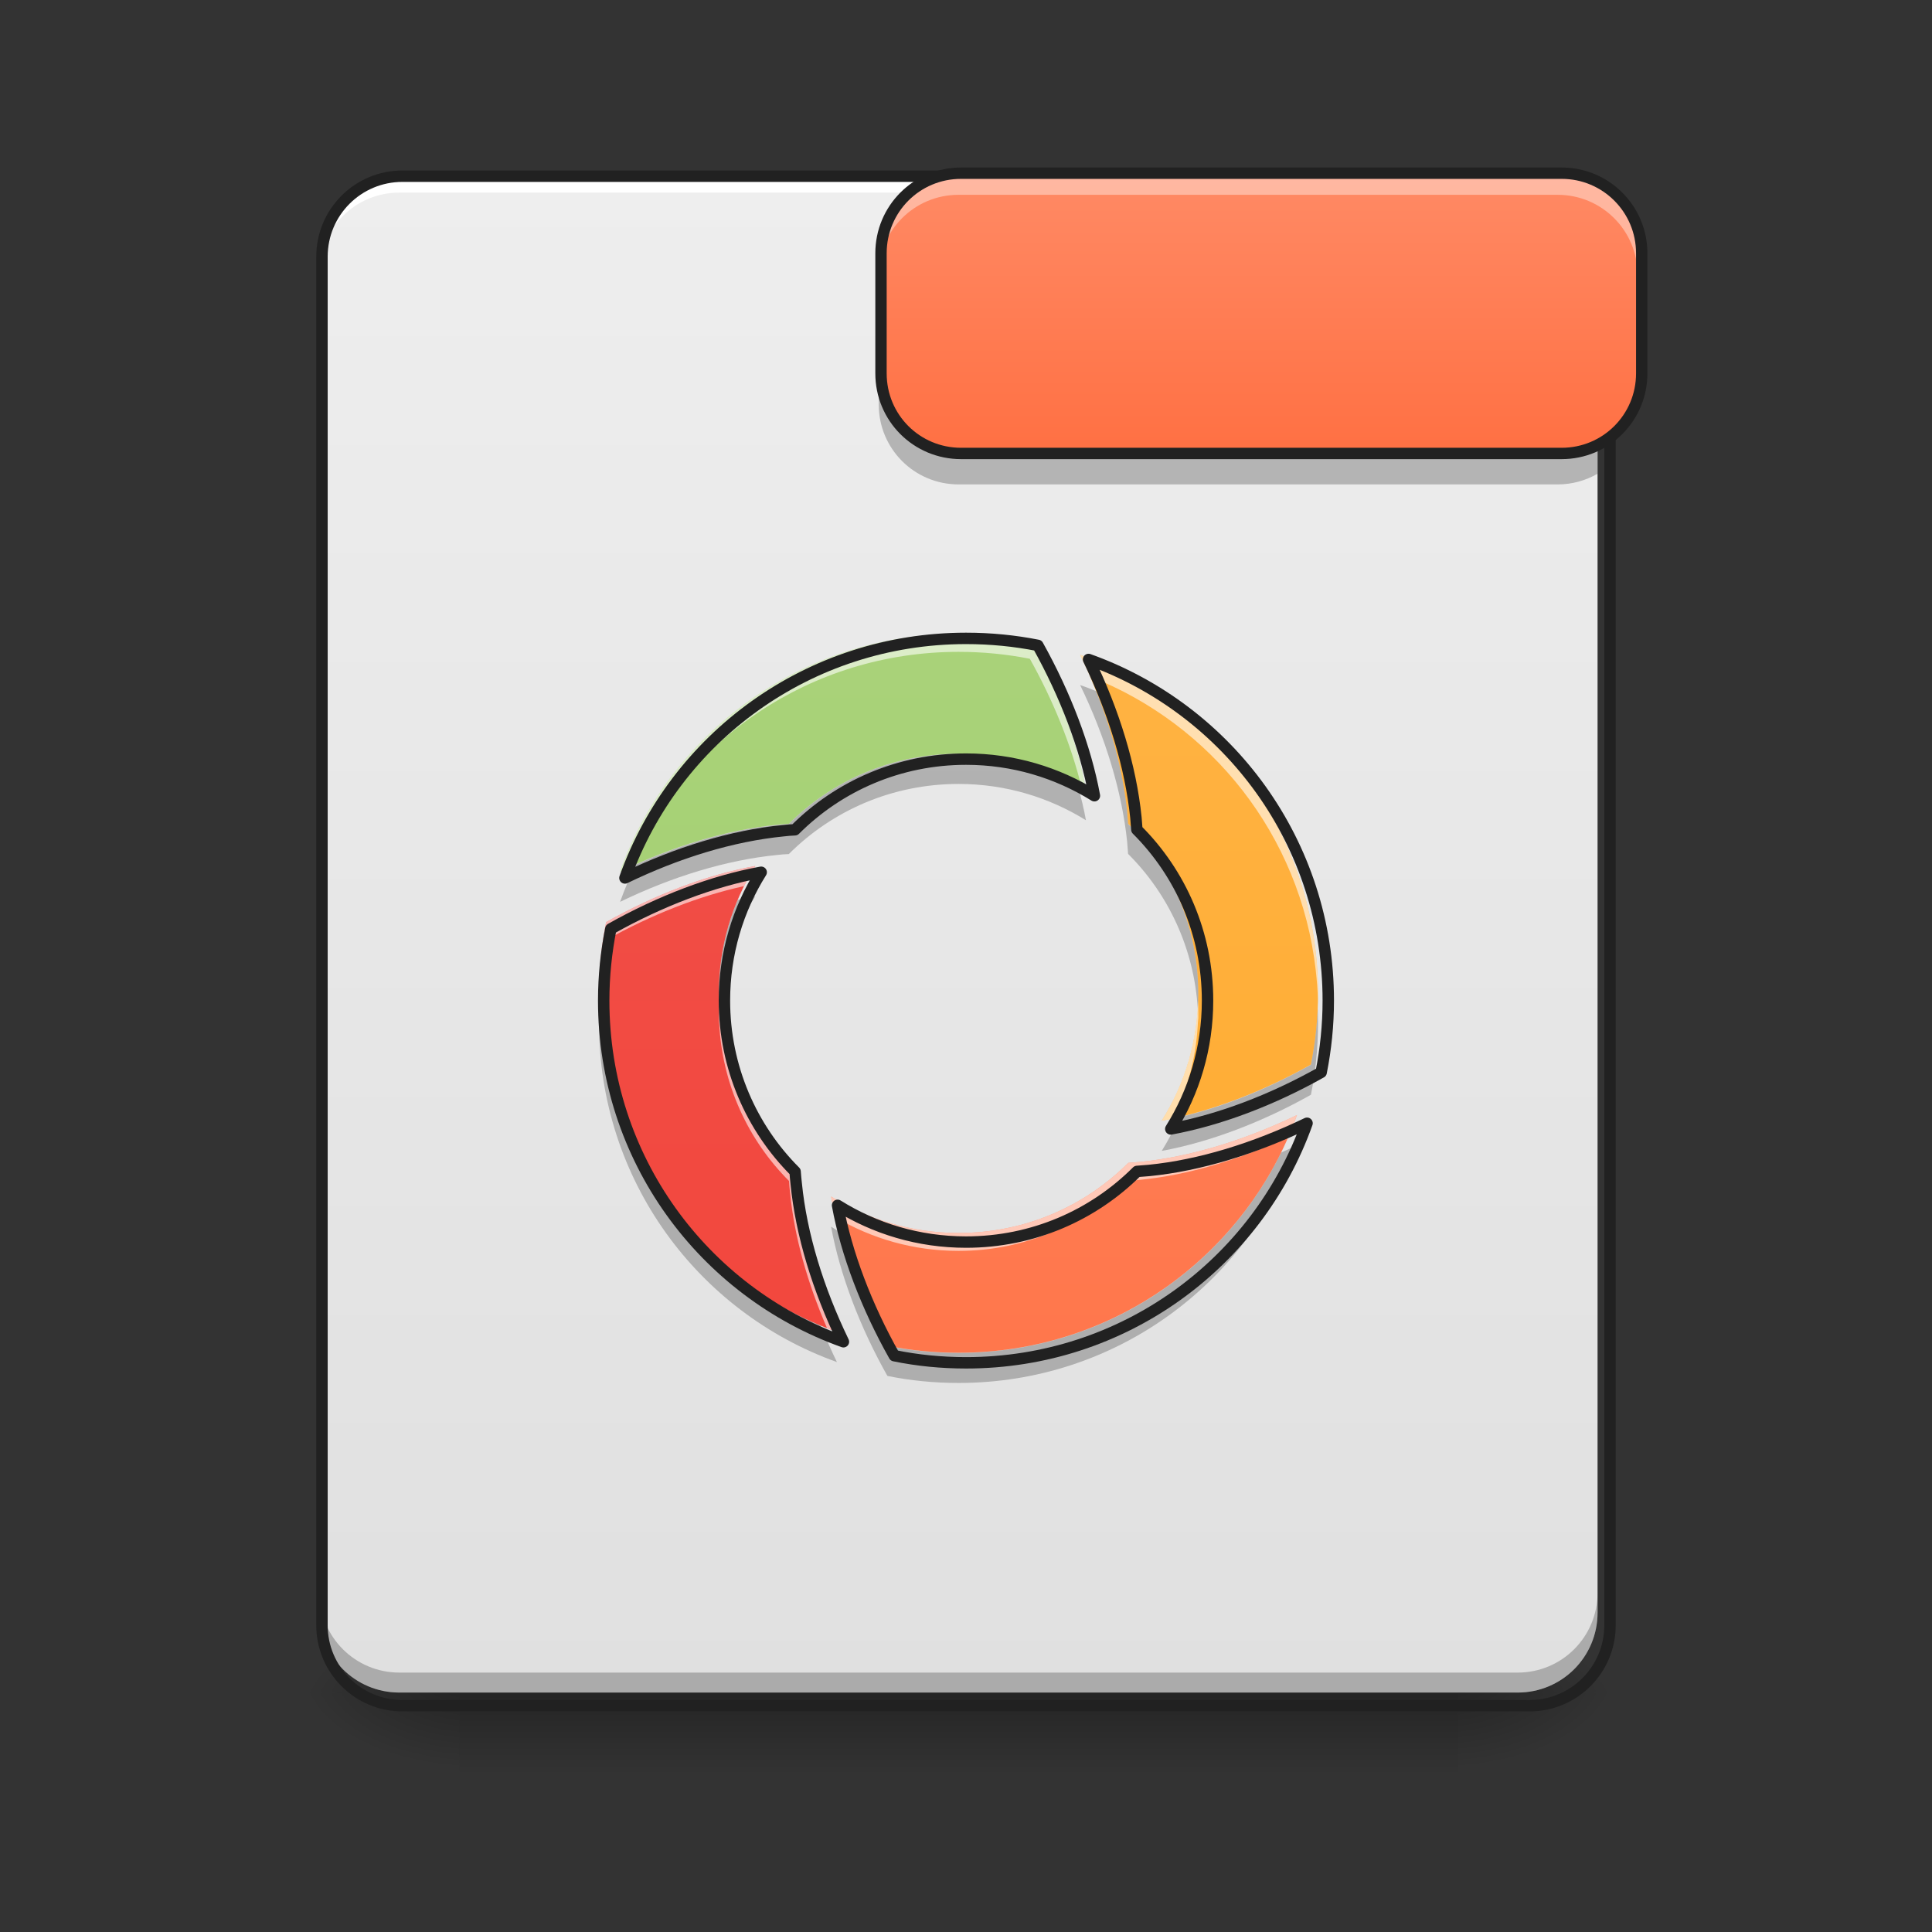 <?xml version="1.0" encoding="UTF-8"?>
<svg xmlns="http://www.w3.org/2000/svg" xmlns:xlink="http://www.w3.org/1999/xlink" width="48px" height="48px" viewBox="0 0 48 48" version="1.1">
<rect x="0" y="0" width="48" height="48" fill="#333333" stroke="none"/>
<defs>
<linearGradient id="linear0" gradientUnits="userSpaceOnUse" x1="254" y1="233.5" x2="254" y2="254.667" gradientTransform="matrix(0.112,0,0,0.094,-3.946,20.158)">
<stop offset="0" style="stop-color:rgb(0%,0%,0%);stop-opacity:0.275;"/>
<stop offset="1" style="stop-color:rgb(0%,0%,0%);stop-opacity:0;"/>
</linearGradient>
<radialGradient id="radial0" gradientUnits="userSpaceOnUse" cx="450.909" cy="189.579" fx="450.909" fy="189.579" r="21.167" gradientTransform="matrix(0,-0.117,-0.211,-0,75.715,95.393)">
<stop offset="0" style="stop-color:rgb(0%,0%,0%);stop-opacity:0.314;"/>
<stop offset="0.222" style="stop-color:rgb(0%,0%,0%);stop-opacity:0.275;"/>
<stop offset="1" style="stop-color:rgb(0%,0%,0%);stop-opacity:0;"/>
</radialGradient>
<radialGradient id="radial1" gradientUnits="userSpaceOnUse" cx="450.909" cy="189.579" fx="450.909" fy="189.579" r="21.167" gradientTransform="matrix(-0,0.117,0.211,0,-28.086,-11.291)">
<stop offset="0" style="stop-color:rgb(0%,0%,0%);stop-opacity:0.314;"/>
<stop offset="0.222" style="stop-color:rgb(0%,0%,0%);stop-opacity:0.275;"/>
<stop offset="1" style="stop-color:rgb(0%,0%,0%);stop-opacity:0;"/>
</radialGradient>
<radialGradient id="radial2" gradientUnits="userSpaceOnUse" cx="450.909" cy="189.579" fx="450.909" fy="189.579" r="21.167" gradientTransform="matrix(-0,-0.117,0.211,-0,-28.086,95.393)">
<stop offset="0" style="stop-color:rgb(0%,0%,0%);stop-opacity:0.314;"/>
<stop offset="0.222" style="stop-color:rgb(0%,0%,0%);stop-opacity:0.275;"/>
<stop offset="1" style="stop-color:rgb(0%,0%,0%);stop-opacity:0;"/>
</radialGradient>
<radialGradient id="radial3" gradientUnits="userSpaceOnUse" cx="450.909" cy="189.579" fx="450.909" fy="189.579" r="21.167" gradientTransform="matrix(0,0.117,-0.211,0,75.715,-11.291)">
<stop offset="0" style="stop-color:rgb(0%,0%,0%);stop-opacity:0.314;"/>
<stop offset="0.222" style="stop-color:rgb(0%,0%,0%);stop-opacity:0.275;"/>
<stop offset="1" style="stop-color:rgb(0%,0%,0%);stop-opacity:0;"/>
</radialGradient>
<linearGradient id="linear1" gradientUnits="userSpaceOnUse" x1="254" y1="233.5" x2="254" y2="-168.667" gradientTransform="matrix(0.094,0,0,0.094,0,20.158)">
<stop offset="0" style="stop-color:rgb(87.843%,87.843%,87.843%);stop-opacity:1;"/>
<stop offset="1" style="stop-color:rgb(93.333%,93.333%,93.333%);stop-opacity:1;"/>
</linearGradient>
<linearGradient id="linear2" gradientUnits="userSpaceOnUse" x1="254" y1="233.5" x2="254" y2="-168.667" gradientTransform="matrix(0.094,0,0,0.094,0,21.64)">
<stop offset="0" style="stop-color:rgb(61.176%,80%,39.608%);stop-opacity:1;"/>
<stop offset="1" style="stop-color:rgb(68.235%,83.529%,50.588%);stop-opacity:1;"/>
</linearGradient>
<linearGradient id="linear3" gradientUnits="userSpaceOnUse" x1="254" y1="233.5" x2="254" y2="-168.667" gradientTransform="matrix(0.094,0,0,0.094,0,21.64)">
<stop offset="0" style="stop-color:rgb(100%,65.49%,14.902%);stop-opacity:1;"/>
<stop offset="1" style="stop-color:rgb(100%,71.765%,30.196%);stop-opacity:1;"/>
</linearGradient>
<linearGradient id="linear4" gradientUnits="userSpaceOnUse" x1="880" y1="1695.118" x2="880" y2="175.118" gradientTransform="matrix(0.025,0,0,0.025,0,1.481)">
<stop offset="0" style="stop-color:rgb(95.686%,26.275%,21.176%);stop-opacity:1;"/>
<stop offset="1" style="stop-color:rgb(93.725%,32.549%,31.373%);stop-opacity:1;"/>
</linearGradient>
<linearGradient id="linear5" gradientUnits="userSpaceOnUse" x1="254" y1="233.5" x2="254" y2="-168.667" gradientTransform="matrix(0.094,0,0,0.094,0,21.64)">
<stop offset="0" style="stop-color:rgb(100%,43.922%,26.275%);stop-opacity:1;"/>
<stop offset="1" style="stop-color:rgb(100%,54.118%,39.608%);stop-opacity:1;"/>
</linearGradient>
<linearGradient id="linear6" gradientUnits="userSpaceOnUse" x1="338.667" y1="-94.583" x2="338.667" y2="-168.667" gradientTransform="matrix(0.094,0,0,0.094,0,20.158)">
<stop offset="0" style="stop-color:rgb(100%,43.922%,26.275%);stop-opacity:1;"/>
<stop offset="1" style="stop-color:rgb(100%,54.118%,39.608%);stop-opacity:1;"/>
</linearGradient>
</defs>
<g id="surface1">
<path style=" stroke:none;fill-rule:nonzero;fill:url(#linear0);" d="M 11.41 42.051 L 36.219 42.051 L 36.219 44.035 L 11.41 44.035 Z M 11.41 42.051 "/>
<path style=" stroke:none;fill-rule:nonzero;fill:url(#radial0);" d="M 36.219 42.051 L 40.188 42.051 L 40.188 40.066 L 36.219 40.066 Z M 36.219 42.051 "/>
<path style=" stroke:none;fill-rule:nonzero;fill:url(#radial1);" d="M 11.41 42.051 L 7.441 42.051 L 7.441 44.035 L 11.41 44.035 Z M 11.41 42.051 "/>
<path style=" stroke:none;fill-rule:nonzero;fill:url(#radial2);" d="M 11.41 42.051 L 7.441 42.051 L 7.441 40.066 L 11.41 40.066 Z M 11.41 42.051 "/>
<path style=" stroke:none;fill-rule:nonzero;fill:url(#radial3);" d="M 36.219 42.051 L 40.188 42.051 L 40.188 44.035 L 36.219 44.035 Z M 36.219 42.051 "/>
<path style=" stroke:none;fill-rule:nonzero;fill:url(#linear1);" d="M 9.922 4.344 C 8.824 4.344 7.938 5.23 7.938 6.328 L 7.938 40.066 C 7.938 41.164 8.824 42.051 9.922 42.051 L 37.707 42.051 C 38.805 42.051 39.691 41.164 39.691 40.066 L 39.691 6.328 C 39.691 5.23 38.805 4.344 37.707 4.344 Z M 9.922 4.344 "/>
<path style=" stroke:none;fill-rule:nonzero;fill:rgb(0%,0%,0%);fill-opacity:0.235;" d="M 7.938 39.57 L 7.938 40.066 C 7.938 41.164 8.824 42.051 9.922 42.051 L 37.707 42.051 C 38.805 42.051 39.691 41.164 39.691 40.066 L 39.691 39.57 C 39.691 40.668 38.805 41.555 37.707 41.555 L 9.922 41.555 C 8.824 41.555 7.938 40.668 7.938 39.57 Z M 7.938 39.57 "/>
<path style=" stroke:none;fill-rule:nonzero;fill:rgb(100%,100%,100%);fill-opacity:0.392;" d="M 29.859 4.344 L 30.941 5.336 L 37.707 5.336 C 38.805 5.336 39.691 6.223 39.691 7.32 L 39.691 6.328 C 39.691 5.23 38.805 4.344 37.707 4.344 Z M 29.859 4.344 "/>
<path style=" stroke:none;fill-rule:nonzero;fill:url(#linear2);" d="M 23.816 15.75 C 19.93 15.75 16.637 18.207 15.406 21.656 C 16.695 21.031 18.047 20.617 19.305 20.492 C 19.402 20.48 19.5 20.473 19.598 20.469 C 20.676 19.391 22.164 18.727 23.816 18.727 C 24.98 18.727 26.062 19.059 26.98 19.629 C 26.762 18.438 26.266 17.141 25.586 15.922 C 25.012 15.809 24.422 15.75 23.816 15.75 Z M 23.816 15.75 "/>
<path style=" stroke:none;fill-rule:nonzero;fill:url(#linear3);" d="M 26.836 16.27 C 27.461 17.562 27.875 18.91 28.004 20.168 C 28.012 20.266 28.02 20.363 28.027 20.465 C 29.105 21.539 29.77 23.027 29.77 24.68 C 29.77 25.844 29.438 26.93 28.863 27.844 C 30.055 27.625 31.355 27.133 32.57 26.449 C 32.684 25.879 32.746 25.285 32.746 24.68 C 32.746 20.793 30.289 17.504 26.836 16.27 Z M 26.836 16.27 "/>
<path style=" stroke:none;fill-rule:nonzero;fill:url(#linear4);" d="M 18.766 21.516 C 17.574 21.73 16.273 22.227 15.059 22.91 C 14.945 23.48 14.883 24.074 14.883 24.68 C 14.883 28.566 17.34 31.855 20.793 33.09 C 20.168 31.797 19.754 30.449 19.629 29.191 C 19.617 29.094 19.609 28.992 19.602 28.895 C 18.527 27.82 17.859 26.328 17.859 24.68 C 17.859 23.516 18.191 22.43 18.766 21.516 Z M 18.766 21.516 "/>
<path style=" stroke:none;fill-rule:nonzero;fill:url(#linear5);" d="M 32.223 27.703 C 30.934 28.324 29.582 28.742 28.328 28.867 C 28.227 28.875 28.129 28.883 28.031 28.891 C 26.953 29.969 25.465 30.633 23.816 30.633 C 22.648 30.633 21.566 30.301 20.648 29.727 C 20.867 30.918 21.363 32.219 22.047 33.434 C 22.617 33.551 23.207 33.609 23.816 33.609 C 27.699 33.609 30.992 31.152 32.223 27.703 Z M 32.223 27.703 "/>
<path style=" stroke:none;fill-rule:nonzero;fill:rgb(100%,100%,100%);fill-opacity:0.588;" d="M 23.816 15.75 C 19.93 15.75 16.637 18.207 15.406 21.656 C 15.477 21.621 15.551 21.586 15.621 21.555 C 16.996 18.395 20.137 16.195 23.816 16.195 C 24.422 16.195 25.012 16.254 25.586 16.367 C 26.172 17.414 26.617 18.52 26.871 19.562 C 26.906 19.586 26.945 19.609 26.98 19.629 C 26.762 18.438 26.266 17.141 25.586 15.922 C 25.012 15.809 24.422 15.75 23.816 15.75 Z M 23.816 15.75 "/>
<path style=" stroke:none;fill-rule:nonzero;fill:rgb(100%,100%,100%);fill-opacity:0.588;" d="M 26.836 16.27 C 26.922 16.449 27.004 16.629 27.082 16.809 C 30.098 17.988 32.305 20.754 32.688 24.094 C 32.715 24.332 32.734 24.574 32.746 24.82 C 32.746 24.773 32.746 24.727 32.746 24.68 C 32.746 20.793 30.289 17.504 26.836 16.27 Z M 29.766 24.855 C 29.734 25.953 29.406 26.973 28.863 27.844 C 28.957 27.828 29.051 27.809 29.145 27.789 C 29.52 27.035 29.738 26.195 29.766 25.301 C 29.766 25.336 29.77 25.367 29.77 25.402 C 29.773 25.328 29.773 25.25 29.773 25.176 L 29.773 25.172 C 29.773 25.066 29.77 24.961 29.766 24.855 Z M 29.766 24.855 "/>
<path style=" stroke:none;fill-rule:nonzero;fill:rgb(100%,100%,100%);fill-opacity:0.588;" d="M 18.766 21.516 C 17.574 21.73 16.273 22.227 15.059 22.91 C 14.945 23.48 14.883 24.074 14.883 24.68 C 14.883 24.75 14.887 24.82 14.887 24.891 C 14.902 24.367 14.957 23.852 15.059 23.355 C 16.18 22.727 17.371 22.258 18.484 22.016 C 18.57 21.844 18.664 21.676 18.766 21.516 Z M 17.867 24.965 C 17.863 25.059 17.859 25.152 17.859 25.25 C 17.859 25.324 17.863 25.398 17.867 25.473 C 17.867 25.453 17.867 25.43 17.867 25.41 C 17.941 26.945 18.59 28.328 19.602 29.34 C 19.609 29.438 19.617 29.539 19.629 29.637 C 19.734 30.719 20.059 31.871 20.547 32.996 C 20.629 33.027 20.711 33.059 20.793 33.09 C 20.168 31.797 19.754 30.449 19.629 29.191 C 19.617 29.094 19.609 28.992 19.602 28.895 C 18.59 27.883 17.941 26.5 17.867 24.965 Z M 17.867 24.965 "/>
<path style=" stroke:none;fill-rule:nonzero;fill:rgb(100%,100%,100%);fill-opacity:0.588;" d="M 32.223 27.703 C 30.934 28.324 29.582 28.742 28.328 28.867 C 28.227 28.875 28.129 28.883 28.031 28.891 C 26.953 29.969 25.465 30.633 23.816 30.633 C 22.648 30.633 21.566 30.301 20.648 29.727 C 20.68 29.898 20.719 30.066 20.758 30.242 C 21.652 30.773 22.695 31.078 23.816 31.078 C 25.465 31.078 26.953 30.414 28.031 29.336 C 28.129 29.332 28.227 29.324 28.328 29.312 C 29.512 29.195 30.781 28.816 32.008 28.25 C 32.086 28.07 32.156 27.887 32.223 27.703 Z M 32.223 27.703 "/>
<path style=" stroke:none;fill-rule:nonzero;fill:rgb(0%,0%,0%);fill-opacity:0.235;" d="M 23.816 18.73 C 22.164 18.73 20.676 19.395 19.598 20.473 C 19.5 20.48 19.402 20.488 19.305 20.496 C 18.172 20.609 16.969 20.957 15.797 21.48 C 15.648 21.781 15.52 22.09 15.406 22.406 C 16.695 21.781 18.047 21.367 19.305 21.242 C 19.402 21.23 19.5 21.223 19.598 21.219 C 20.676 20.141 22.164 19.477 23.816 19.477 C 24.98 19.477 26.062 19.809 26.98 20.379 C 26.93 20.098 26.859 19.809 26.777 19.516 C 25.906 19.016 24.895 18.73 23.816 18.73 Z M 23.816 18.73 "/>
<path style=" stroke:none;fill-rule:nonzero;fill:rgb(0%,0%,0%);fill-opacity:0.235;" d="M 26.836 17.02 C 27.461 18.312 27.875 19.66 28.004 20.918 C 28.012 21.016 28.02 21.113 28.027 21.215 C 29.023 22.207 29.664 23.555 29.758 25.059 C 29.766 24.934 29.77 24.809 29.77 24.684 C 29.77 23.035 29.105 21.547 28.027 20.469 C 28.02 20.371 28.012 20.273 28.004 20.172 C 27.906 19.203 27.637 18.18 27.234 17.172 C 27.102 17.117 26.973 17.066 26.836 17.02 Z M 32.738 25.055 C 32.719 25.535 32.66 26 32.57 26.453 C 31.5 27.055 30.367 27.512 29.297 27.758 C 29.176 28.051 29.027 28.328 28.863 28.594 C 30.055 28.375 31.355 27.883 32.57 27.199 C 32.684 26.629 32.746 26.035 32.746 25.43 C 32.746 25.305 32.742 25.18 32.738 25.055 Z M 32.738 25.055 "/>
<path style=" stroke:none;fill-rule:nonzero;fill:rgb(0%,0%,0%);fill-opacity:0.235;" d="M 18.766 22.266 C 18.621 22.289 18.477 22.32 18.332 22.355 C 18.027 23.07 17.859 23.855 17.859 24.684 C 17.859 24.809 17.867 24.934 17.871 25.055 C 17.938 24.031 18.254 23.082 18.766 22.266 Z M 14.891 25.059 C 14.887 25.18 14.883 25.305 14.883 25.43 C 14.883 29.316 17.34 32.605 20.793 33.84 C 20.648 33.543 20.516 33.242 20.398 32.941 C 17.262 31.648 15.039 28.633 14.891 25.059 Z M 14.891 25.059 "/>
<path style=" stroke:none;fill-rule:nonzero;fill:rgb(0%,0%,0%);fill-opacity:0.235;" d="M 32.223 28.453 C 32.094 28.516 31.965 28.574 31.832 28.633 C 30.379 31.59 27.344 33.613 23.816 33.613 C 23.207 33.613 22.617 33.555 22.047 33.441 C 21.523 32.512 21.113 31.539 20.852 30.598 C 20.785 30.559 20.715 30.52 20.648 30.477 C 20.867 31.668 21.363 32.969 22.047 34.184 C 22.617 34.301 23.207 34.359 23.816 34.359 C 27.699 34.359 30.992 31.902 32.223 28.453 Z M 32.223 28.453 "/>
<path style="fill:none;stroke-width:11.339;stroke-linecap:round;stroke-linejoin:round;stroke:rgb(12.941%,12.941%,12.941%);stroke-opacity:1;stroke-miterlimit:4;" d="M 960.066 575.182 C 803.388 575.182 670.645 674.228 621.043 813.27 C 673.007 788.075 727.49 771.384 778.193 766.345 C 782.13 765.873 786.067 765.558 790.003 765.4 C 833.464 721.94 893.458 695.171 960.066 695.171 C 1006.991 695.171 1050.608 708.555 1087.613 731.545 C 1078.795 683.518 1058.797 631.24 1031.398 582.111 C 1008.25 577.544 984.473 575.182 960.066 575.182 Z M 960.066 575.182 " transform="matrix(0.025,0,0,0.025,0,1.481)"/>
<path style="fill:none;stroke-width:11.339;stroke-linecap:round;stroke-linejoin:round;stroke:rgb(12.941%,12.941%,12.941%);stroke-opacity:1;stroke-miterlimit:4;" d="M 1081.787 596.125 C 1106.981 648.246 1123.672 702.572 1128.869 753.276 C 1129.184 757.212 1129.498 761.149 1129.813 765.243 C 1173.274 808.546 1200.043 868.54 1200.043 935.148 C 1200.043 982.073 1186.658 1025.848 1163.511 1062.695 C 1211.538 1053.877 1263.974 1034.036 1312.946 1006.48 C 1317.512 983.49 1320.031 959.555 1320.031 935.148 C 1320.031 778.47 1220.986 645.884 1081.787 596.125 Z M 1081.787 596.125 " transform="matrix(0.025,0,0,0.025,0,1.481)"/>
<path style="fill:none;stroke-width:11.339;stroke-linecap:round;stroke-linejoin:round;stroke:rgb(12.941%,12.941%,12.941%);stroke-opacity:1;stroke-miterlimit:4;" d="M 756.463 807.601 C 708.436 816.262 656 836.26 607.029 863.816 C 602.462 886.806 599.943 910.741 599.943 935.148 C 599.943 1091.826 698.988 1224.412 838.188 1274.171 C 812.993 1222.05 796.302 1167.724 791.263 1117.02 C 790.791 1113.084 790.476 1108.99 790.161 1105.053 C 746.858 1061.75 719.931 1001.598 719.931 935.148 C 719.931 888.223 733.316 844.448 756.463 807.601 Z M 756.463 807.601 " transform="matrix(0.025,0,0,0.025,0,1.481)"/>
<path style="fill:none;stroke-width:11.339;stroke-linecap:round;stroke-linejoin:round;stroke:rgb(12.941%,12.941%,12.941%);stroke-opacity:1;stroke-miterlimit:4;" d="M 1298.931 1057.026 C 1246.968 1082.063 1192.485 1098.912 1141.938 1103.951 C 1137.844 1104.266 1133.908 1104.581 1129.971 1104.896 C 1086.51 1148.356 1026.516 1175.125 960.066 1175.125 C 912.984 1175.125 869.366 1161.74 832.362 1138.593 C 841.18 1186.62 861.178 1239.056 888.734 1288.028 C 911.724 1292.752 935.501 1295.114 960.066 1295.114 C 1116.586 1295.114 1249.33 1196.068 1298.931 1057.026 Z M 1298.931 1057.026 " transform="matrix(0.025,0,0,0.025,0,1.481)"/>
<path style=" stroke:none;fill-rule:nonzero;fill:rgb(100%,100%,100%);fill-opacity:1;" d="M 9.922 4.344 C 8.824 4.344 7.938 5.23 7.938 6.328 L 7.938 6.77 C 7.938 5.672 8.824 4.785 9.922 4.785 L 37.707 4.785 C 38.805 4.785 39.691 5.672 39.691 6.77 L 39.691 6.328 C 39.691 5.23 38.805 4.344 37.707 4.344 Z M 9.922 4.344 "/>
<path style="fill:none;stroke-width:11.339;stroke-linecap:round;stroke-linejoin:round;stroke:rgb(12.941%,12.941%,12.941%);stroke-opacity:1;stroke-miterlimit:4;" d="M 399.962 175.101 C 355.714 175.101 319.969 210.846 319.969 255.094 L 319.969 1615.121 C 319.969 1659.369 355.714 1695.114 399.962 1695.114 L 1520.012 1695.114 C 1564.26 1695.114 1600.005 1659.369 1600.005 1615.121 L 1600.005 255.094 C 1600.005 210.846 1564.26 175.101 1520.012 175.101 Z M 399.962 175.101 " transform="matrix(0.025,0,0,0.025,0,0)"/>
<path style=" stroke:none;fill-rule:nonzero;fill:url(#linear6);" d="M 23.816 4.344 C 22.715 4.344 21.832 5.23 21.832 6.328 L 21.832 9.305 C 21.832 10.406 22.715 11.289 23.816 11.289 L 38.699 11.289 C 39.797 11.289 40.684 10.406 40.684 9.305 L 40.684 6.328 C 40.684 5.23 39.797 4.344 38.699 4.344 Z M 23.816 4.344 "/>
<path style=" stroke:none;fill-rule:nonzero;fill:rgb(100%,100%,100%);fill-opacity:0.392;" d="M 23.816 4.344 C 22.715 4.344 21.832 5.23 21.832 6.328 L 21.832 6.824 C 21.832 5.727 22.715 4.84 23.816 4.84 L 38.699 4.84 C 39.797 4.84 40.684 5.727 40.684 6.824 L 40.684 6.328 C 40.684 5.23 39.797 4.344 38.699 4.344 Z M 23.816 4.344 "/>
<path style=" stroke:none;fill-rule:nonzero;fill:rgb(0%,0%,0%);fill-opacity:0.235;" d="M 21.832 9.305 L 21.832 10.051 C 21.832 11.148 22.715 12.035 23.816 12.035 L 38.699 12.035 C 39.062 12.035 39.398 11.938 39.691 11.77 L 39.691 11.027 C 39.398 11.195 39.062 11.289 38.699 11.289 L 23.816 11.289 C 22.715 11.289 21.832 10.406 21.832 9.305 Z M 21.832 9.305 "/>
<path style="fill:none;stroke-width:3;stroke-linecap:round;stroke-linejoin:round;stroke:rgb(12.941%,12.941%,12.941%);stroke-opacity:1;stroke-miterlimit:4;" d="M 254.017 -168.671 C 242.269 -168.671 232.853 -159.214 232.853 -147.506 L 232.853 -115.759 C 232.853 -104.011 242.269 -94.595 254.017 -94.595 L 412.752 -94.595 C 424.459 -94.595 433.917 -104.011 433.917 -115.759 L 433.917 -147.506 C 433.917 -159.214 424.459 -168.671 412.752 -168.671 Z M 254.017 -168.671 " transform="matrix(0.094,0,0,0.094,0,20.158)"/>
</g>
</svg>
